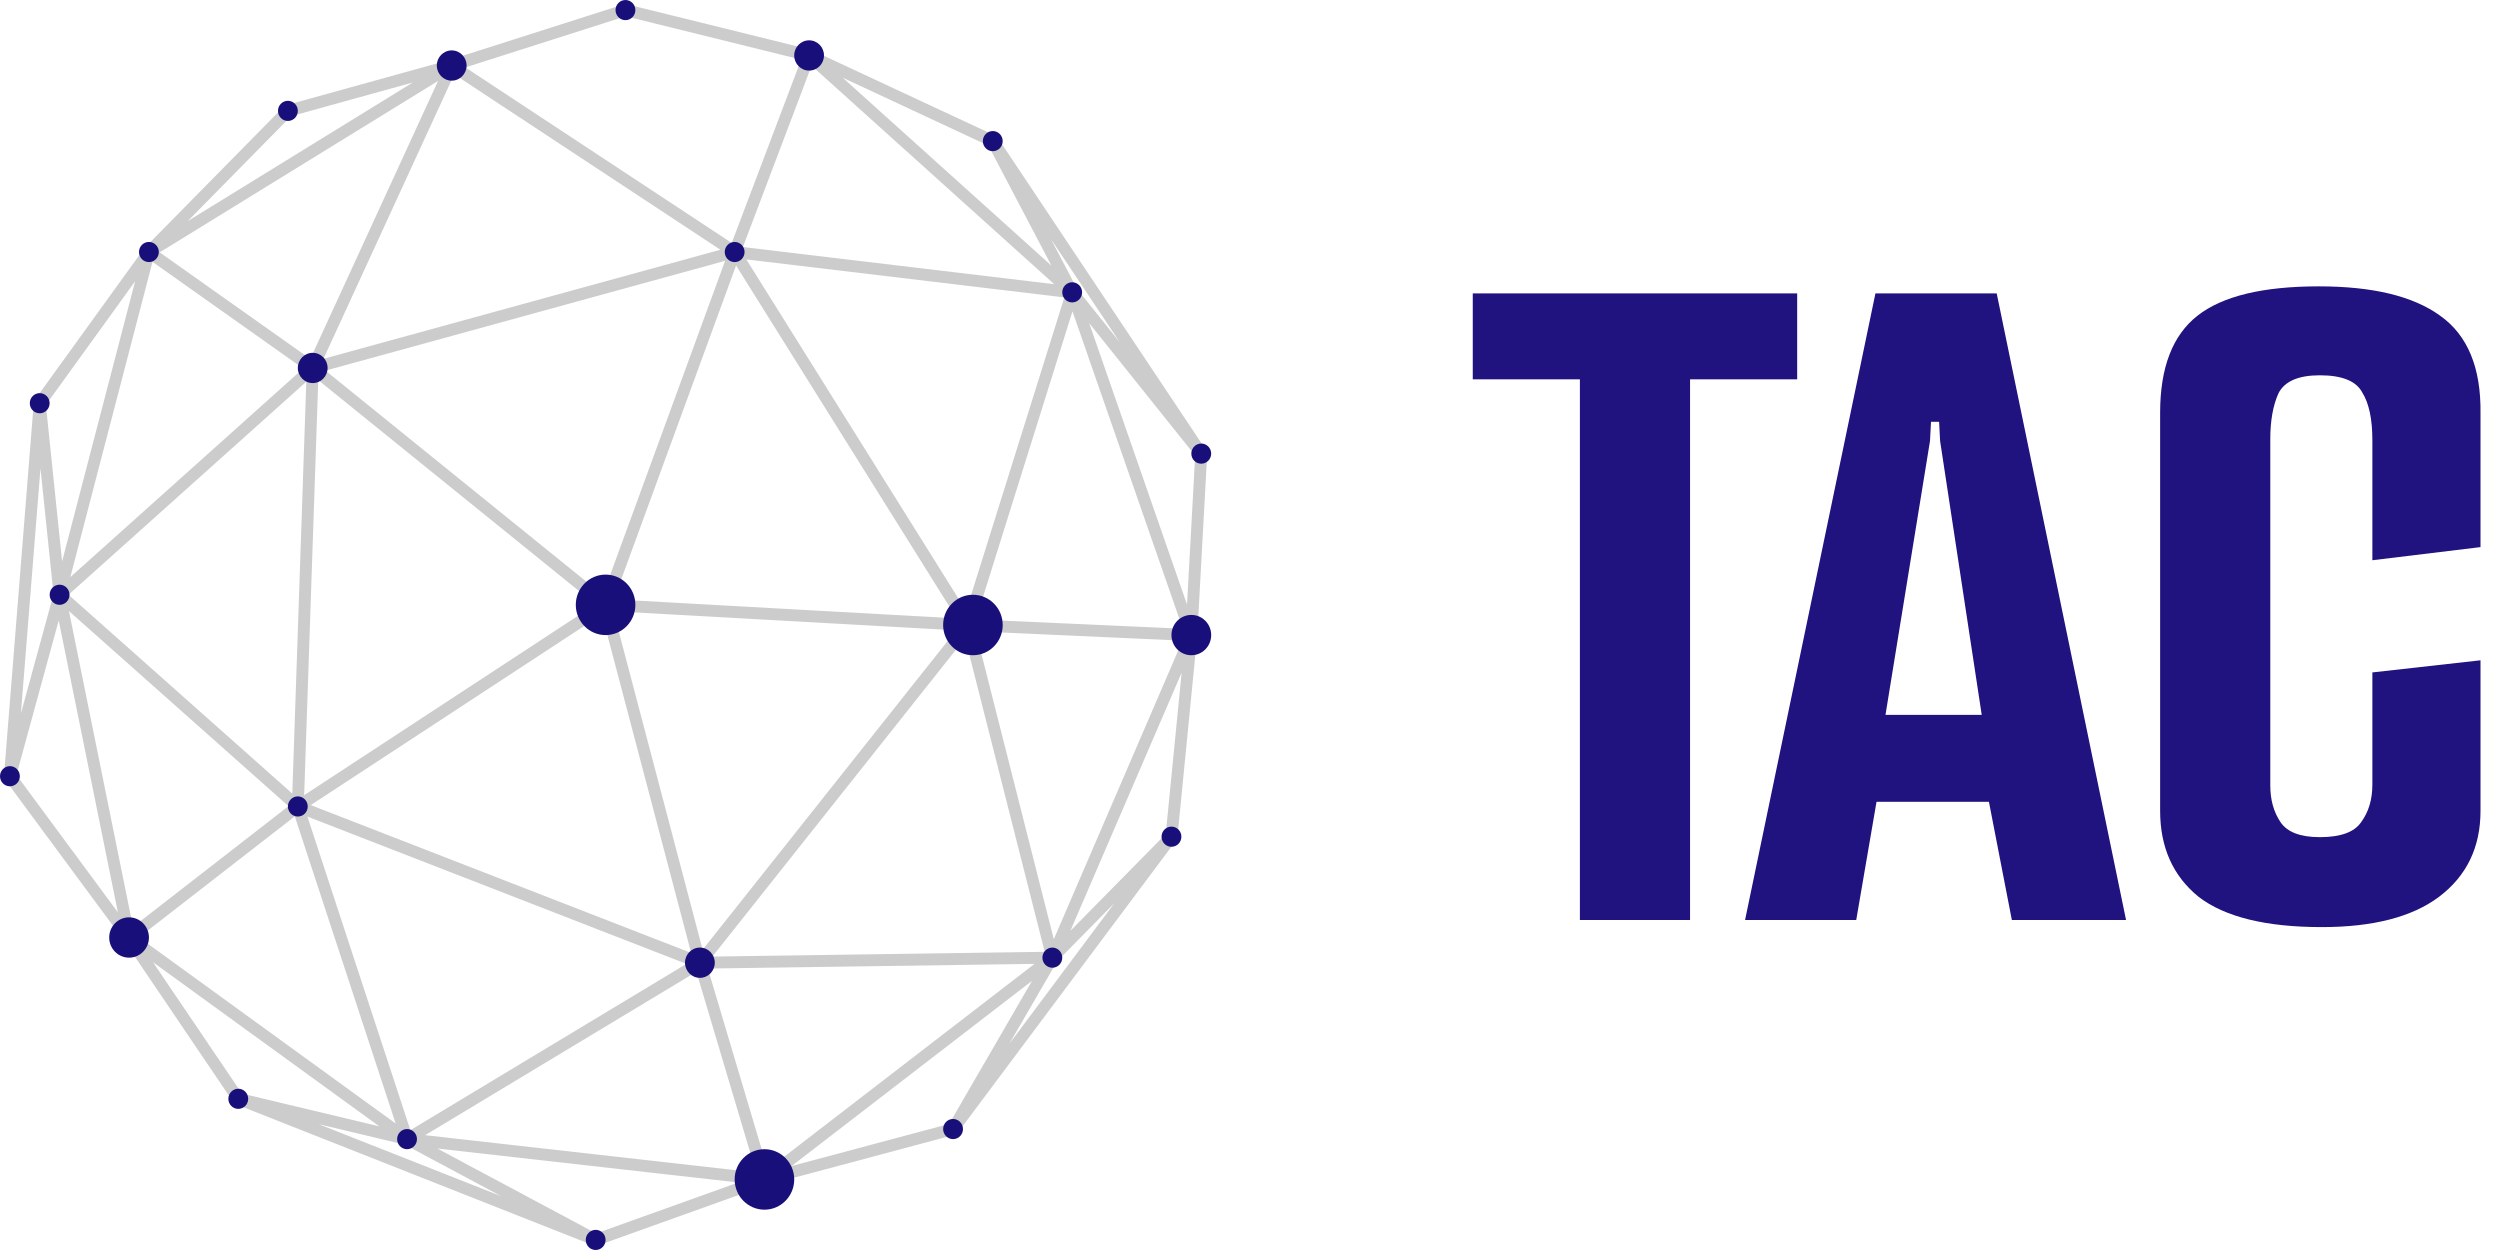 <svg width="94" height="47" viewBox="0 0 94 47" fill="none" xmlns="http://www.w3.org/2000/svg">
<path d="M22.77 22.742L27.623 9.476M22.77 22.742L36.395 23.5M22.77 22.742L26.316 36.198M22.77 22.742L11.198 30.323M22.77 22.742L11.758 13.835M27.623 9.476L36.395 23.5M27.623 9.476L30.422 2.085M27.623 9.476L16.984 2.464M27.623 9.476L40.314 10.992M27.623 9.476L11.758 13.835M36.395 23.5L26.316 36.198M36.395 23.5L40.314 10.992M36.395 23.5L44.794 23.879M36.395 23.5L39.568 36.008M26.316 36.198L39.568 36.008M26.316 36.198L28.743 44.347M26.316 36.198L15.305 42.831M26.316 36.198L11.198 30.323M40.314 10.992L44.794 23.879M40.314 10.992L45.167 17.056M40.314 10.992L37.328 5.306M40.314 10.992L30.422 2.085M44.794 23.879L39.568 36.008M44.794 23.879L44.047 31.46M44.794 23.879L45.167 17.056M39.568 36.008L44.047 31.46M39.568 36.008L28.743 44.347M39.568 36.008L35.835 42.452M44.047 31.46L35.835 42.452M35.835 42.452L28.743 44.347M28.743 44.347L22.397 46.621M28.743 44.347L15.305 42.831M22.397 46.621L8.959 41.315M22.397 46.621L15.305 42.831M8.959 41.315L15.305 42.831M8.959 41.315L4.853 35.25M15.305 42.831L11.198 30.323M15.305 42.831L4.853 35.25M11.198 30.323L11.758 13.835M11.198 30.323L2.24 22.363M11.198 30.323L4.853 35.25M11.758 13.835L16.984 2.464M11.758 13.835L5.599 9.476M11.758 13.835L2.24 22.363M16.984 2.464L23.517 0.379L30.422 2.085M16.984 2.464L5.599 9.476M16.984 2.464L10.825 4.169L5.599 9.476M30.422 2.085L37.328 5.306M37.328 5.306L45.167 17.056M5.599 9.476L1.493 15.161M5.599 9.476L2.24 22.363M2.24 22.363L4.853 35.25M2.24 22.363L0.373 29.186M2.24 22.363L1.493 15.161M4.853 35.25L0.373 29.186M0.373 29.186L1.493 15.161" stroke="#CCCCCC" stroke-width="0.448"/>
<ellipse cx="22.77" cy="22.742" rx="1.12" ry="1.137" fill="#190F7A"/>
<ellipse cx="36.582" cy="23.5" rx="1.12" ry="1.137" fill="#190F7A"/>
<ellipse cx="28.743" cy="44.347" rx="1.12" ry="1.137" fill="#190F7A"/>
<ellipse cx="4.853" cy="35.25" rx="0.747" ry="0.758" fill="#190F7A"/>
<ellipse cx="44.794" cy="23.879" rx="0.747" ry="0.758" fill="#190F7A"/>
<ellipse cx="16.984" cy="2.464" rx="0.56" ry="0.569" fill="#190F7A"/>
<ellipse cx="30.422" cy="2.085" rx="0.56" ry="0.569" fill="#190F7A"/>
<ellipse cx="11.758" cy="13.835" rx="0.56" ry="0.569" fill="#190F7A"/>
<ellipse cx="26.316" cy="36.198" rx="0.56" ry="0.569" fill="#190F7A"/>
<ellipse cx="15.305" cy="42.831" rx="0.373" ry="0.379" fill="#190F7A"/>
<ellipse cx="8.959" cy="41.315" rx="0.373" ry="0.379" fill="#190F7A"/>
<ellipse cx="11.198" cy="30.323" rx="0.373" ry="0.379" fill="#190F7A"/>
<ellipse cx="0.373" cy="29.186" rx="0.373" ry="0.379" fill="#190F7A"/>
<ellipse cx="2.24" cy="22.363" rx="0.373" ry="0.379" fill="#190F7A"/>
<ellipse cx="1.493" cy="15.161" rx="0.373" ry="0.379" fill="#190F7A"/>
<ellipse cx="5.599" cy="9.476" rx="0.373" ry="0.379" fill="#190F7A"/>
<ellipse cx="10.825" cy="4.169" rx="0.373" ry="0.379" fill="#190F7A"/>
<ellipse cx="23.517" cy="0.379" rx="0.373" ry="0.379" fill="#190F7A"/>
<ellipse cx="37.328" cy="5.306" rx="0.373" ry="0.379" fill="#190F7A"/>
<ellipse cx="40.314" cy="10.992" rx="0.373" ry="0.379" fill="#190F7A"/>
<ellipse cx="45.167" cy="17.056" rx="0.373" ry="0.379" fill="#190F7A"/>
<ellipse cx="44.047" cy="31.46" rx="0.373" ry="0.379" fill="#190F7A"/>
<ellipse cx="35.835" cy="42.452" rx="0.373" ry="0.379" fill="#190F7A"/>
<ellipse cx="22.397" cy="46.621" rx="0.373" ry="0.379" fill="#190F7A"/>
<ellipse cx="39.568" cy="36.008" rx="0.373" ry="0.379" fill="#190F7A"/>
<ellipse cx="27.623" cy="9.476" rx="0.373" ry="0.379" fill="#190F7A"/>
<path d="M59.404 14.263H55.376V11.033H67.574V14.263H63.546V34.593H59.404V14.263ZM65.614 34.593L70.516 11.033H75.076L79.94 34.593H75.646L74.658 29.501L75.342 30.147H70.098L70.668 29.501L69.794 34.593H65.614ZM70.82 27.335L70.44 26.879H75.114L74.582 27.335L72.948 16.581L72.91 15.859H72.606L72.568 16.581L70.82 27.335ZM87.301 34.859C85.198 34.859 83.653 34.479 82.665 33.719C81.702 32.934 81.221 31.857 81.221 30.489V15.517C81.221 13.819 81.69 12.604 82.627 11.869C83.564 11.134 85.084 10.767 87.187 10.767C89.214 10.767 90.734 11.134 91.747 11.869C92.786 12.604 93.292 13.832 93.267 15.555V20.571L89.201 21.065V16.543C89.201 15.758 89.074 15.162 88.821 14.757C88.593 14.326 88.061 14.111 87.225 14.111C86.414 14.111 85.895 14.339 85.667 14.795C85.464 15.251 85.363 15.821 85.363 16.505V29.539C85.363 30.071 85.49 30.527 85.743 30.907C85.996 31.287 86.49 31.477 87.225 31.477C88.01 31.477 88.53 31.287 88.783 30.907C89.062 30.527 89.201 30.058 89.201 29.501V25.283L93.267 24.827V30.489C93.267 31.857 92.748 32.934 91.709 33.719C90.696 34.479 89.226 34.859 87.301 34.859Z" fill="#20127F"/>
</svg>
